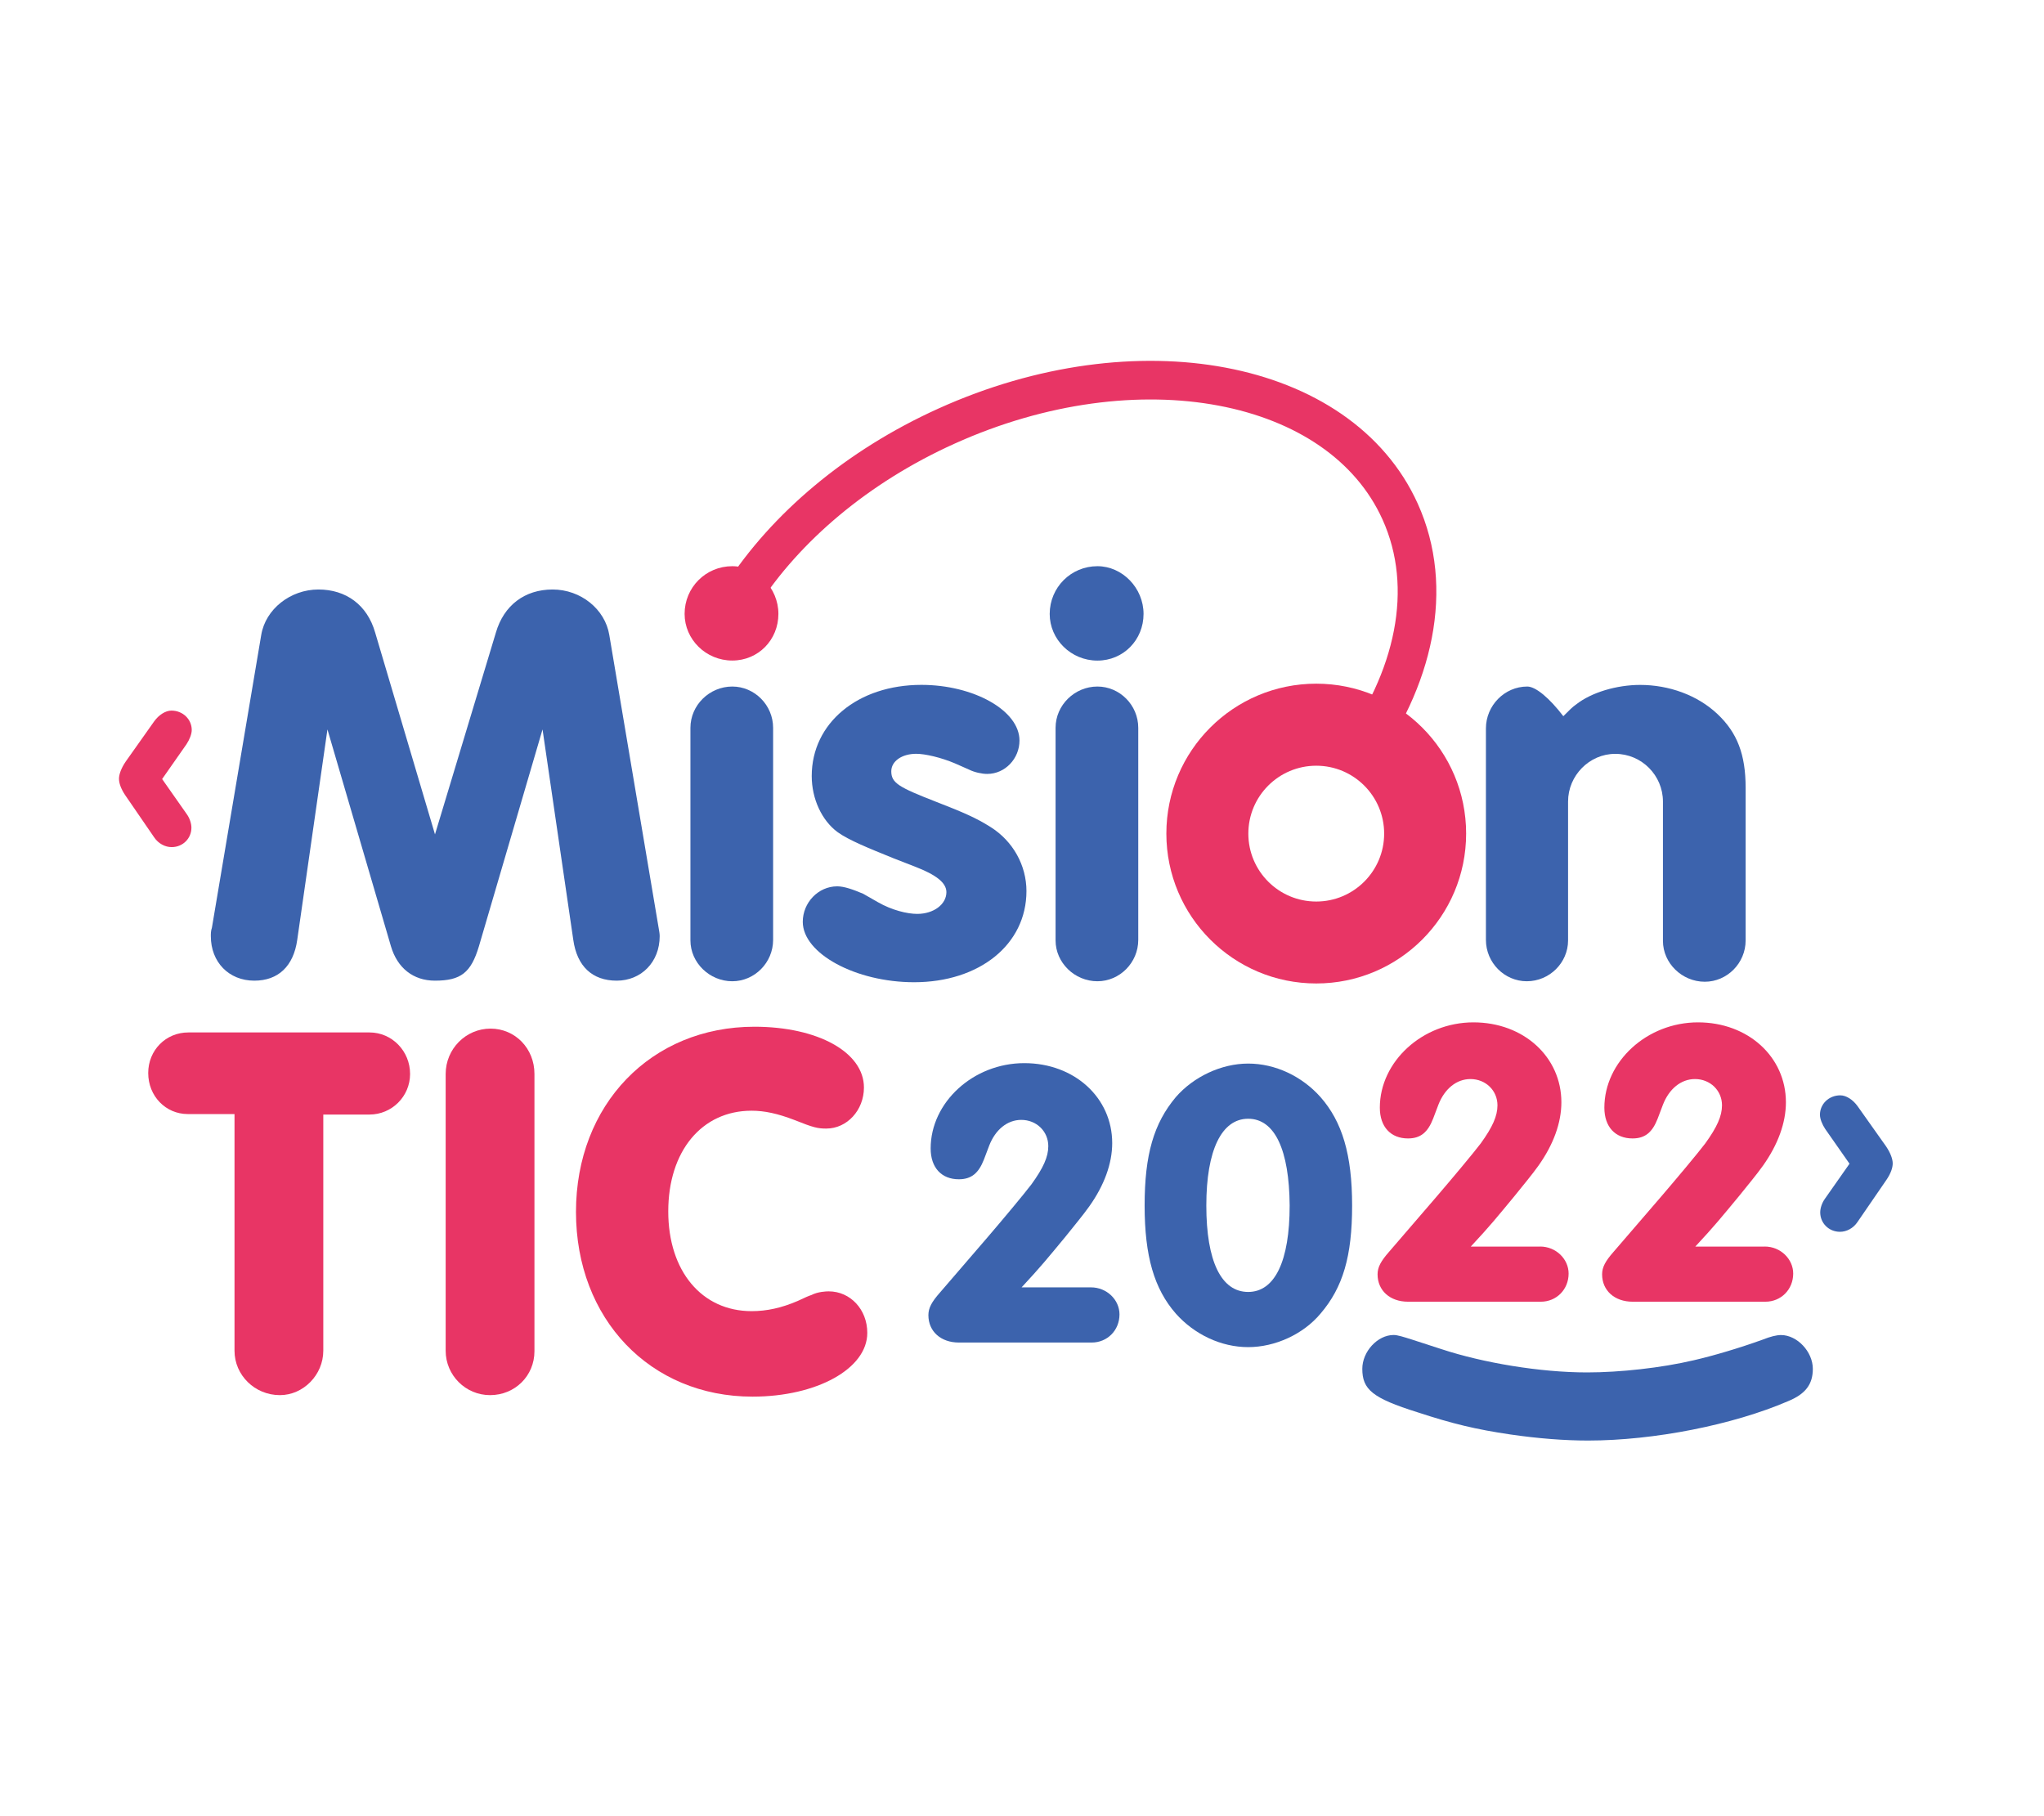 <?xml version="1.0" encoding="utf-8"?>
<!-- Generator: Adobe Illustrator 24.0.1, SVG Export Plug-In . SVG Version: 6.00 Build 0)  -->
<svg version="1.1" id="Capa_1" xmlns="http://www.w3.org/2000/svg" xmlns:xlink="http://www.w3.org/1999/xlink" x="0px" y="0px"
	 viewBox="0 0 378.97 336.61" style="enable-background:new 0 0 378.97 336.61;" xml:space="preserve">
<style type="text/css">
	.st0{clip-path:url(#SVGID_2_);fill:#E83565;}
	.st1{clip-path:url(#SVGID_2_);fill:#3C63AD;}
	.st2{clip-path:url(#SVGID_2_);fill:none;stroke:#E83565;stroke-width:7.162;stroke-miterlimit:10;}
</style>
<g>
	<defs>
		<rect id="SVGID_1_" x="17.99" y="59.63" width="337" height="218.3"/>
	</defs>
	<clipPath id="SVGID_2_">
		<use xlink:href="#SVGID_1_"  style="overflow:visible;"/>
	</clipPath>
	<path class="st0" d="M68.52,191.41H34.91c-4.17,0-7.43,3.3-7.43,7.52c0,4.27,3.22,7.61,7.34,7.61h8.66v43.88
		c0,4.54,3.77,8.23,8.41,8.23c4.37,0,8.05-3.77,8.05-8.23v-43.79h8.57c4.14,0,7.52-3.37,7.52-7.52
		C76.04,194.86,72.67,191.41,68.52,191.41"/>
	<path class="st0" d="M90.95,190.7c-4.59,0-8.32,3.77-8.32,8.41v51.31c0,4.54,3.69,8.23,8.23,8.23c4.62,0,8.23-3.58,8.23-8.14v-51.4
		C99.1,194.39,95.52,190.7,90.95,190.7"/>
	<path class="st0" d="M153.65,239.41c-0.45,0-2,0.05-3.23,0.69c-0.41,0.12-1.08,0.41-2.52,1.09c-3,1.29-5.72,1.89-8.55,1.89
		c-9.24,0-15.45-7.43-15.45-18.49c0-11.17,6.21-18.67,15.45-18.67c2.39,0,4.84,0.53,7.94,1.72c3.58,1.44,4.37,1.59,5.91,1.59
		c3.85,0,6.98-3.41,6.98-7.61c0-6.53-8.54-11.27-20.3-11.27c-19.17,0-33.09,14.44-33.09,34.33c0,19.85,13.76,34.25,32.73,34.25
		c11.93,0,21.28-5.19,21.28-11.81C160.81,242.79,157.67,239.41,153.65,239.41"/>
	<path class="st1" d="M202.27,238.67c2.96,0,5.29,2.33,5.29,5.01c0,2.96-2.26,5.22-5.15,5.22h-24.63c-3.32,0-5.65-2.04-5.65-5.08
		c0-1.34,0.63-2.47,2.12-4.16l8.75-10.16c3.03-3.53,6.91-8.18,8.25-9.95c2.19-3.03,3.11-5.08,3.11-7.06c0-2.75-2.19-4.87-5.01-4.87
		c-2.61,0-4.8,1.84-5.93,4.73l-0.99,2.61c-0.99,2.54-2.33,3.67-4.66,3.67c-3.18,0-5.22-2.12-5.22-5.72c0-8.54,7.9-15.81,17.36-15.81
		c9.31,0,16.3,6.42,16.3,14.82c0,3.81-1.48,7.83-4.24,11.72c-1.2,1.69-2.75,3.53-4.44,5.65c-3.39,4.09-4.45,5.43-8.12,9.38H202.27z"
		/>
	<path class="st1" d="M218.01,203.39c3.25-3.74,8.4-6.21,13.41-6.21c5.01,0,9.95,2.33,13.41,6.21c4.02,4.58,5.86,10.65,5.86,20.11
		c0,9.39-1.69,15.17-5.86,20.04c-3.18,3.81-8.4,6.21-13.41,6.21c-5.01,0-9.95-2.33-13.41-6.21c-4.02-4.59-5.79-10.66-5.79-20.04
		C212.22,214.05,213.92,208.26,218.01,203.39 M223.66,223.5c0,10.3,2.75,16.02,7.76,16.02c4.94,0,7.69-5.72,7.69-16.02
		c-0.07-10.3-2.75-16.09-7.69-16.09C226.48,207.41,223.66,213.27,223.66,223.5"/>
	<path class="st0" d="M285.54,231.1c2.96,0,5.29,2.33,5.29,5.01c0,2.96-2.26,5.22-5.15,5.22h-24.63c-3.32,0-5.64-2.05-5.64-5.08
		c0-1.34,0.64-2.47,2.12-4.16l8.75-10.16c3.03-3.53,6.92-8.18,8.26-9.95c2.19-3.03,3.1-5.08,3.1-7.06c0-2.75-2.19-4.87-5.01-4.87
		c-2.61,0-4.8,1.84-5.93,4.73l-0.99,2.61c-0.99,2.54-2.33,3.67-4.66,3.67c-3.17,0-5.22-2.12-5.22-5.71c0-8.54,7.9-15.81,17.36-15.81
		c9.31,0,16.3,6.42,16.3,14.82c0,3.81-1.48,7.84-4.23,11.72c-1.2,1.69-2.75,3.53-4.45,5.65c-3.39,4.09-4.44,5.43-8.12,9.38H285.54z"
		/>
	<path class="st0" d="M327.18,231.1c2.96,0,5.29,2.33,5.29,5.01c0,2.96-2.26,5.22-5.15,5.22h-24.63c-3.32,0-5.65-2.05-5.65-5.08
		c0-1.34,0.63-2.47,2.12-4.16l8.75-10.16c3.03-3.53,6.92-8.18,8.26-9.95c2.19-3.03,3.1-5.08,3.1-7.06c0-2.75-2.19-4.87-5.01-4.87
		c-2.61,0-4.8,1.84-5.93,4.73l-0.99,2.61c-0.99,2.54-2.33,3.67-4.66,3.67c-3.18,0-5.22-2.12-5.22-5.71c0-8.54,7.9-15.81,17.36-15.81
		c9.31,0,16.3,6.42,16.3,14.82c0,3.81-1.48,7.84-4.23,11.72c-1.2,1.69-2.75,3.53-4.45,5.65c-3.39,4.09-4.45,5.43-8.12,9.38H327.18z"
		/>
	<path class="st1" d="M267.28,250.13c7.68,2.53,18.26,4.31,26.97,4.31c6.09,0,13.76-0.84,19.76-2.25c3.65-0.84,8.43-2.25,12.83-3.84
		c1.41-0.56,2.53-0.84,3.37-0.84c3,0,5.9,3.09,5.9,6.27c0,2.9-1.4,4.68-4.59,5.99c-10.2,4.4-24.91,7.3-37.08,7.3
		c-4.4,0-9.27-0.38-14.42-1.13c-6.37-0.94-10.68-1.97-17.23-4.12c-8.33-2.62-10.21-4.21-10.21-8.05c0-3.18,2.81-6.27,5.81-6.27
		c0.75,0,1.87,0.37,3.37,0.84L267.28,250.13z"/>
	<path class="st0" d="M30.06,144.43l4.57,6.51c0.57,0.8,0.86,1.77,0.86,2.51c0,2-1.6,3.6-3.66,3.6c-1.2,0-2.46-0.63-3.26-1.83
		l-5.37-7.82c-0.8-1.2-1.14-2.23-1.14-3.03c0-0.8,0.4-1.94,1.26-3.2l5.26-7.43c0.86-1.2,2.11-2,3.2-2c2.11,0,3.77,1.6,3.77,3.6
		c0,0.74-0.4,1.77-0.97,2.63L30.06,144.43z"/>
	<path class="st1" d="M338.4,209.3c-0.57-0.86-0.97-1.88-0.97-2.63c0-2,1.66-3.6,3.77-3.6c1.09,0,2.34,0.8,3.2,2l5.26,7.42
		c0.86,1.26,1.26,2.4,1.26,3.2c0,0.8-0.34,1.83-1.15,3.03l-5.37,7.82c-0.8,1.2-2.06,1.83-3.26,1.83c-2.06,0-3.66-1.6-3.66-3.6
		c0-0.74,0.29-1.71,0.86-2.51l4.57-6.51L338.4,209.3z"/>
	<path class="st1" d="M60.71,135.23l-5.6,39.01c-0.69,4.91-3.54,7.57-7.96,7.57c-4.72,0-8.06-3.44-8.06-8.25c0-0.49,0-0.98,0.2-1.57
		l9.14-54.25c0.79-4.81,5.41-8.45,10.61-8.45c5.11,0,9.04,2.85,10.51,7.96l11.1,37.44l11.3-37.44c1.47-5.01,5.31-7.96,10.51-7.96
		c5.21,0,9.73,3.64,10.51,8.45l9.14,54.25c0.1,0.59,0.2,1.08,0.2,1.57c0,4.82-3.44,8.25-7.96,8.25c-4.52,0-7.37-2.65-8.06-7.57
		l-5.7-39.01l-11.79,40.19c-1.47,4.91-3.34,6.39-8.16,6.39c-4.03,0-6.98-2.36-8.16-6.39L60.71,135.23z"/>
	<path class="st1" d="M143.34,174.25c0,4.22-3.44,7.67-7.57,7.67c-4.22,0-7.76-3.44-7.76-7.57v-39.41c0-4.22,3.54-7.66,7.76-7.66
		c4.13,0,7.57,3.44,7.57,7.66V174.25z"/>
	<path class="st1" d="M177.04,141.52c-2.55-1.08-5.5-1.77-7.17-1.77c-2.65,0-4.62,1.37-4.62,3.24c0,2.16,1.37,2.95,8.16,5.6
		c5.31,2.06,7.57,3.05,10.22,4.72c4.23,2.65,6.68,7.17,6.68,11.89c0,9.93-8.75,16.9-20.83,16.9c-10.81,0-20.64-5.31-20.64-11.2
		c0-3.54,2.85-6.58,6.39-6.58c1.28,0,2.95,0.59,4.81,1.38l2.75,1.57c2.56,1.47,5.41,2.16,7.27,2.16c3.05,0,5.41-1.77,5.41-4.03
		c0-1.77-1.97-3.24-5.8-4.72l-4.03-1.57c-4.62-1.87-8.25-3.34-10.32-4.82c-2.95-2.16-4.82-6.19-4.82-10.42
		c0-9.83,8.55-16.9,20.34-16.9c9.63,0,18.18,4.72,18.18,10.32c0,3.34-2.65,6.19-5.99,6.19c-0.98,0-2.36-0.3-3.34-0.79L177.04,141.52
		z"/>
	<path class="st1" d="M203.47,104.97c4.62,0,8.55,4.03,8.55,8.85c0,4.81-3.73,8.65-8.55,8.65c-4.91,0-8.85-3.93-8.85-8.65
		C194.63,108.9,198.56,104.97,203.47,104.97 M211.04,174.25c0,4.22-3.44,7.67-7.57,7.67c-4.23,0-7.76-3.44-7.76-7.57v-39.41
		c0-4.22,3.54-7.66,7.76-7.66c4.13,0,7.57,3.44,7.57,7.66V174.25z"/>
	<path class="st1" d="M292.2,130.62c2.85-2.26,7.57-3.64,11.89-3.64c5.3,0,10.61,1.87,14.35,5.41c3.64,3.44,5.21,7.47,5.21,13.66
		v28.3c0,4.22-3.44,7.66-7.57,7.66c-4.22,0-7.76-3.44-7.76-7.57V148.6c0-4.82-3.93-8.84-8.84-8.84c-4.81,0-8.75,4.03-8.75,8.84
		v25.75c0,4.13-3.44,7.57-7.66,7.57c-4.13,0-7.57-3.44-7.57-7.67v-39.21c0-4.22,3.44-7.76,7.67-7.76c1.57,0,4.13,2.16,6.68,5.5
		C290.92,131.7,291.61,131.01,292.2,130.62"/>
	<path class="st0" d="M244.04,126.75c-15.35,0-27.79,12.44-27.79,27.79c0,15.35,12.44,27.79,27.79,27.79
		c15.35,0,27.79-12.44,27.79-27.79C271.83,139.19,259.39,126.75,244.04,126.75 M244.04,167.14c-6.96,0-12.59-5.64-12.59-12.59
		c0-6.96,5.64-12.59,12.59-12.59c6.96,0,12.59,5.64,12.59,12.59C256.63,161.5,250.99,167.14,244.04,167.14"/>
	<path class="st2" d="M137.57,110.32c8.07-12.46,21.24-23.79,37.91-31.32c35.29-15.95,72.95-8.85,84.11,15.84
		c6.42,14.2,2.67,31.14-8.38,46"/>
	<path class="st0" d="M135.77,104.97c4.62,0,8.55,4.03,8.55,8.84c0,4.82-3.73,8.65-8.55,8.65c-4.91,0-8.84-3.93-8.84-8.65
		C126.93,108.9,130.86,104.97,135.77,104.97"/>
</g>
</svg>
